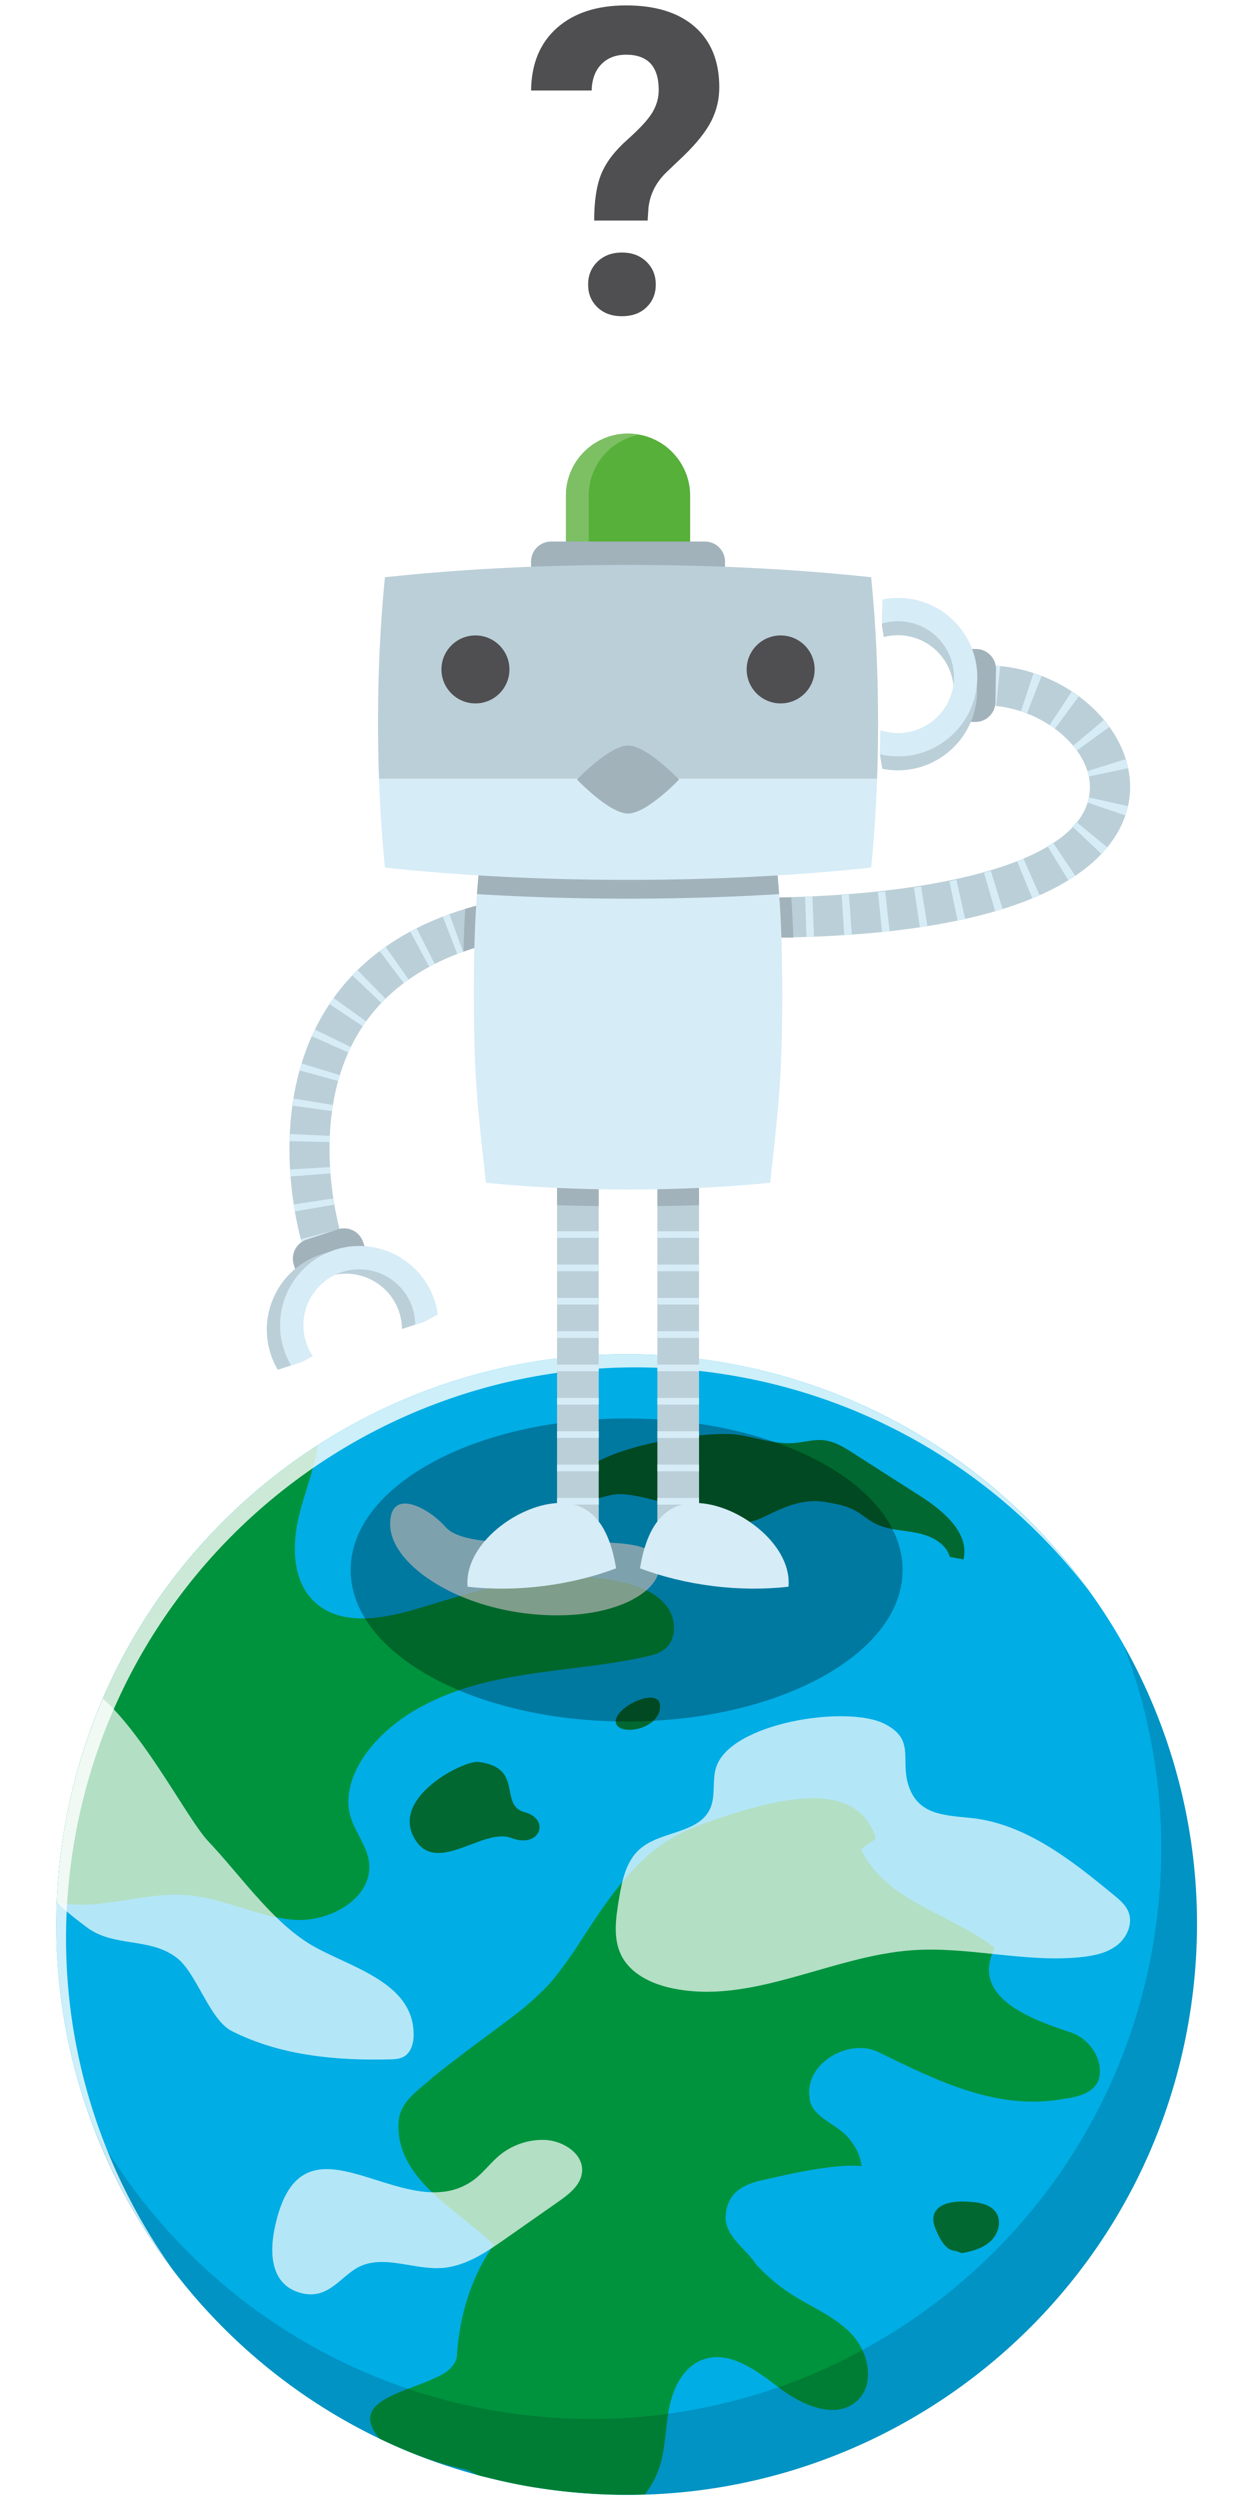 <?xml version="1.0" encoding="UTF-8"?>
<svg width="200px" height="400px" viewBox="0 0 200 400" version="1.1" xmlns="http://www.w3.org/2000/svg" xmlns:xlink="http://www.w3.org/1999/xlink">
    <g id="Page-1" stroke="none" stroke-width="1" fill="none" fill-rule="evenodd">
        <g id="10.0X_404" transform="translate(-152, -184)">
            <g id="Group-5" transform="translate(152, 184)">
                <rect id="Rectangle-Copy" fill="#FFFFFF" x="0" y="0" width="200" height="400"></rect>
                <g id="Page-1" transform="translate(9, 0)">
                    <g id="Group-7" transform="translate(0, 216)">
                        <path d="M77.762,182.167 C27.92,174.711 -6.439,128.264 1.016,78.424 C8.472,28.583 54.919,-5.776 104.759,1.679 C154.601,9.134 188.96,55.582 181.505,105.422 C174.049,155.263 127.602,189.623 77.762,182.167 Z" id="Fill-1" fill="#00ADE5"></path>
                        <path d="M166.711,116.997 C167.802,113.724 165.366,110.275 162.525,109.26 C156.439,107.232 146.091,103.781 150.148,95.665 C143.249,90.186 132.901,88.361 128.843,80.041 C128.64,79.636 131.278,78.418 131.075,78.012 C128.031,68.273 114.842,72.128 107.144,74.542 C105.306,75.138 103.581,75.781 102.059,76.389 C92.928,79.838 87.856,88.563 82.781,96.29 C81.684,97.886 80.551,99.453 79.333,100.941 C77.912,102.564 76.493,103.781 74.848,105.245 C73.244,106.514 71.623,107.726 70,108.931 C66.753,111.341 63.507,113.724 60.261,116.362 C58.028,118.391 54.984,120.218 54.782,123.464 C54.173,132.595 64.116,137.464 70.001,143.146 C68.173,145.784 66.803,148.624 65.84,151.592 C64.876,154.56 64.319,157.654 64.116,160.799 C64.116,161.813 63.304,162.828 62.493,163.437 C57.825,166.683 46.056,167.494 51.737,174.191 C55.437,175.952 60.261,178.046 65.332,179.061 C66.145,179.264 66.973,179.904 67.784,180.108 C71.031,180.919 74.261,181.698 77.762,182.167 C80.525,182.58 83.279,182.858 86.015,183.012 C88.751,183.166 91.471,183.195 94.169,183.112 C95.242,181.712 96.093,180.144 96.607,178.453 C97.53,175.412 97.467,172.163 98.111,169.051 C98.752,165.94 100.381,162.717 103.357,161.576 C105.502,160.754 107.674,161.178 109.766,162.157 C111.857,163.135 113.868,164.669 115.687,166.065 C119.326,168.857 124.76,171.231 128.137,168.128 C131.092,165.412 129.964,160.271 127.184,157.378 C124.406,154.483 120.501,153.007 117.162,150.781 C115.262,149.516 113.533,147.993 111.967,146.303 C110.379,143.754 106.726,141.726 107.126,138.26 C107.433,135.021 109.616,133.707 112.281,132.981 C114.982,132.382 117.703,131.728 120.457,131.248 C123.364,130.768 126.002,130.363 128.843,130.566 C128.64,128.74 127.828,127.319 126.611,125.898 C124.582,123.666 120.727,122.652 120.524,119.609 C119.712,114.129 126.814,110.072 131.481,112.303 C141.017,116.971 150.757,121.841 161.445,119.775 C163.515,119.499 165.796,118.894 166.711,116.997" id="Fill-4" fill="#00933D"></path>
                        <path d="M143.924,144.142 C142.523,144.141 141.636,142.681 141.037,141.415 C140.601,140.493 140.155,139.479 140.398,138.49 C140.886,136.499 143.536,136.165 145.584,136.254 C147.379,136.331 149.462,136.566 150.416,138.09 C151.302,139.506 150.702,141.481 149.47,142.61 C148.238,143.739 146.543,144.199 144.9,144.502" id="Fill-6" fill="#006830"></path>
                        <path d="M97.756,41.099 C96.307,39.111 93.903,38.06 91.534,37.402 C80.604,34.376 69.07,37.963 58.218,41.254 C52.561,42.97 45.677,44.357 41.35,40.328 C37.726,36.952 37.679,31.204 38.868,26.396 C39.793,22.66 41.29,18.999 41.862,15.229 C20.574,28.954 5.058,51.404 1.017,78.424 C0.515,81.778 0.218,85.113 0.086,88.427 C2.367,88.841 4.785,88.823 7.084,88.578 C11.766,88.08 16.421,86.826 21.111,87.234 C26.907,87.737 32.272,90.745 38.074,91.172 C43.877,91.6 50.87,87.561 50.025,81.804 C49.644,79.203 47.748,77.069 47.045,74.537 C46.058,70.974 47.586,67.15 49.825,64.209 C54.682,57.828 62.585,54.479 70.427,52.795 C78.269,51.112 86.361,50.821 94.196,49.105 C95.344,48.854 96.53,48.55 97.43,47.793 C99.311,46.208 99.205,43.086 97.756,41.099" id="Fill-8" fill="#00933D"></path>
                        <path d="M108.561,13.504 C111.712,13.873 114.783,15.125 117.948,14.895 C119.59,14.775 121.216,14.256 122.852,14.445 C124.572,14.644 126.099,15.601 127.557,16.535 C131.125,18.817 134.694,21.099 138.262,23.382 C141.945,25.737 146.142,29.253 145.159,33.513 C144.429,33.376 143.699,33.238 142.969,33.101 C142.345,30.895 139.936,29.711 137.688,29.263 C135.44,28.815 133.046,28.809 131.009,27.757 C129.863,27.166 128.897,26.272 127.762,25.661 C126.325,24.887 124.683,24.601 123.074,24.326 C118.878,23.607 115.353,25.737 112.717,26.931 C110.08,28.125 108.405,27.416 106.215,27.098 C104.024,26.778 94.457,23.045 90.101,23.059 C86.735,23.069 81.386,26.794 82.977,21.398 C84.688,15.596 103.704,12.935 108.561,13.504" id="Fill-10" fill="#006830"></path>
                        <path d="M66.792,132.791 C68.327,131.662 69.458,130.066 70.924,128.85 C72.923,127.194 75.537,126.3 78.13,126.386 C81.097,126.485 84.438,128.614 84.126,131.566 C83.91,133.62 82.063,135.057 80.372,136.242 C77.569,138.207 74.767,140.171 71.964,142.136 C69.159,144.102 66.24,146.117 62.873,146.736 C58.128,147.609 53.317,144.801 49.015,146.441 C45.653,147.723 43.802,152.181 39.059,150.859 C34.32,149.54 34.083,144.579 34.969,140.385 C39.328,119.778 55.664,140.975 66.792,132.791" id="Fill-12" fill-opacity="0.7" fill="#FFFFFF"></path>
                        <path d="M105.585,66.756 C104.895,68.888 105.547,71.329 104.625,73.372 C102.8,77.41 96.713,76.92 93.379,79.838 C91.108,81.826 90.488,85.056 90.001,88.035 C89.519,90.986 89.069,94.165 90.4,96.844 C91.871,99.804 95.184,101.395 98.415,102.094 C111.214,104.868 123.836,96.99 136.898,96.043 C145.933,95.387 154.995,98.081 164.005,97.138 C166.033,96.925 168.127,96.492 169.737,95.238 C171.348,93.986 172.32,91.717 171.529,89.836 C171.075,88.756 170.137,87.968 169.233,87.223 C162.398,81.591 154.997,75.714 146.181,74.856 C141.75,74.426 137.876,74.246 136.379,69.72 C134.976,65.479 137.561,62.293 132.427,59.768 C126.348,56.778 107.884,59.649 105.585,66.756" id="Fill-14" fill-opacity="0.7" fill="#FFFFFF"></path>
                        <path d="M40.088,94.752 C34.056,90.821 29.306,83.865 24.32,78.605 C21.09,75.197 14.443,62.077 7.467,55.775 C4.417,62.857 2.211,70.439 1.016,78.424 C0.519,81.752 0.221,85.063 0.088,88.35 C1.526,89.809 3.19,91.092 4.826,92.326 C9.231,95.647 14.84,93.9 19.245,97.22 C22.466,99.648 24.505,107.158 28.104,108.981 C35.811,112.881 44.713,113.717 53.348,113.504 C54.138,113.485 54.964,113.448 55.644,113.048 C56.7,112.431 57.127,111.106 57.172,109.884 C57.517,100.757 45.954,98.573 40.088,94.752" id="Fill-16" fill-opacity="0.7" fill="#FFFFFF"></path>
                        <path d="M170.779,47.212 C176.219,61.412 178.2,77.158 175.791,93.27 C168.335,143.11 121.888,177.47 72.048,170.014 C43.082,165.682 19.366,148.166 6.028,124.483 C17.415,154.21 44.032,177.121 77.761,182.167 C127.602,189.623 174.049,155.263 181.505,105.422 C184.627,84.547 180.393,64.28 170.779,47.212" id="Fill-18" fill-opacity="0.15" fill="#000000"></path>
                        <path d="M2.582,80.541 C10.038,30.7 56.485,-3.659 106.326,3.796 C130.777,7.454 151.485,20.51 165.375,38.733 C151.503,19.405 130.149,5.477 104.76,1.679 C54.919,-5.777 8.472,28.584 1.016,78.424 C-2.781,103.813 4.289,128.307 18.711,147.229 C5.349,128.615 -1.076,104.992 2.582,80.541" id="Fill-21" fill-opacity="0.8" fill="#FFFFFF" style="mix-blend-mode: soft-light;"></path>
                        <path d="M62.288,28.323 C66.713,33.355 90.699,28.635 95.108,32.28 C99.516,35.924 92.764,42.953 78.697,42.432 C64.631,41.912 53.697,34.471 53.436,28.168 C53.176,21.866 59.456,25.103 62.288,28.323" id="Fill-23" fill-opacity="0.7" fill="#FFFFFF"></path>
                        <path d="M67.514,65.909 C74.937,66.791 70.721,72.814 74.937,73.946 C79.152,75.078 77.388,79.839 72.804,78.076 C68.219,76.313 60.601,84.424 57.18,77.9 C53.76,71.375 65.272,65.642 67.514,65.909" id="Fill-25" fill="#006830"></path>
                        <path d="M96.609,57.268 C96.256,60.971 89.484,61.853 89.52,59.384 C89.556,56.915 96.962,53.565 96.609,57.268" id="Fill-27" fill="#006830"></path>
                    </g>
                    <g id="Group-6" transform="translate(33, 0)">
                        <path d="M102.416,251.197 C102.416,264.586 82.647,275.44 58.26,275.44 C33.874,275.44 14.104,264.586 14.104,251.197 C14.104,237.809 33.874,226.955 58.26,226.955 C82.647,226.955 102.416,237.809 102.416,251.197" id="Fill-29" fill-opacity="0.3" fill="#000000"></path>
                        <path d="M79.377,150.037 L79.377,143.609 C103.656,143.609 132.109,139.022 132.39,126.093 C132.53,119.67 124.75,113.254 116.381,112.89 L116.661,106.468 C128.681,106.99 139.035,116.226 138.817,126.233 C138.662,133.39 132.559,150.037 79.377,150.037" id="Fill-31" fill="#BBCFD8"></path>
                        <path d="M117.382,112.963 C117.05,112.929 116.716,112.905 116.381,112.89 L116.661,106.467 C117.12,106.487 117.58,106.521 118.035,106.567 L117.382,112.963 Z M122.313,114.162 C121.995,114.039 121.675,113.923 121.35,113.815 L123.364,107.711 C123.795,107.853 124.222,108.007 124.644,108.17 L122.313,114.162 Z M126.775,116.612 C126.503,116.411 126.224,116.217 125.939,116.03 L129.47,110.658 C129.851,110.908 130.225,111.169 130.588,111.436 L126.775,116.612 Z M130.289,120.094 C130.1,119.834 129.902,119.581 129.693,119.331 L134.619,115.201 C134.924,115.564 135.214,115.937 135.489,116.315 L130.289,120.094 Z M132.211,124.232 C132.151,123.946 132.076,123.662 131.988,123.381 L138.123,121.459 C138.274,121.943 138.402,122.433 138.504,122.911 L132.211,124.232 Z M138.071,130.469 L131.982,128.401 C132.072,128.14 132.148,127.869 132.207,127.595 L138.485,128.988 C138.373,129.488 138.233,129.987 138.071,130.469 L138.071,130.469 Z M134.246,136.649 L129.576,132.228 C129.801,131.991 130.013,131.752 130.21,131.511 L135.184,135.584 C134.891,135.943 134.578,136.298 134.246,136.649 L134.246,136.649 Z M128.945,140.86 L125.588,135.378 C125.892,135.191 126.187,135.002 126.471,134.811 L130.063,140.143 C129.704,140.384 129.332,140.624 128.945,140.86 L128.945,140.86 Z M123.175,143.75 L120.733,137.803 C121.08,137.66 121.419,137.517 121.749,137.37 L124.347,143.251 C123.966,143.419 123.575,143.586 123.175,143.75 L123.175,143.75 Z M117.229,145.807 L115.439,139.632 C115.806,139.525 116.166,139.417 116.519,139.307 L118.426,145.446 C118.034,145.569 117.635,145.688 117.229,145.807 L117.229,145.807 Z M111.215,147.293 L109.903,141 C110.281,140.921 110.654,140.84 111.021,140.758 L112.423,147.033 C112.026,147.121 111.624,147.208 111.215,147.293 L111.215,147.293 Z M105.176,148.365 L104.228,142.007 C104.614,141.95 104.995,141.891 105.373,141.83 L106.384,148.179 C105.987,148.243 105.584,148.305 105.176,148.365 L105.176,148.365 Z M99.13,149.119 L98.47,142.724 L99.63,142.601 L100.336,148.991 L99.13,149.119 Z M93.076,149.621 L92.661,143.206 L93.828,143.127 L94.285,149.539 L93.076,149.621 Z M87.035,149.914 L86.817,143.489 L87.992,143.446 L88.24,149.871 L87.035,149.914 Z M80.997,150.032 L80.956,143.603 L82.129,143.593 L82.205,150.021 L80.997,150.032 Z" id="Fill-33" fill="#D6ECF7"></path>
                        <path d="M81.758,143.608 L81.758,150.037 C82.838,150.037 83.893,150.028 84.934,150.014 C84.857,147.688 84.746,145.601 84.605,143.59 C83.667,143.601 82.72,143.608 81.758,143.608" id="Fill-35" fill="#A1B2BB"></path>
                        <path d="M112.948,115.493 L114.019,115.51 C115.78,115.539 117.244,114.123 117.272,112.362 L117.359,107.093 C117.387,105.333 115.971,103.87 114.211,103.841 L113.139,103.823 L112.948,115.493 Z" id="Fill-37" fill="#A1B2BB"></path>
                        <polygon id="Fill-39" fill="#BBCFD8" points="63.179 247.749 69.847 247.749 69.847 186.327 63.179 186.327"></polygon>
                        <path d="M63.179,187.394 L69.847,187.394 L69.847,186.327 L63.179,186.327 L63.179,187.394 Z M63.179,192.729 L69.847,192.729 L69.847,191.662 L63.179,191.662 L63.179,192.729 Z M63.179,198.063 L69.847,198.063 L69.847,196.997 L63.179,196.997 L63.179,198.063 Z M63.179,203.397 L69.847,203.397 L69.847,202.331 L63.179,202.331 L63.179,203.397 Z M63.179,208.732 L69.847,208.732 L69.847,207.665 L63.179,207.665 L63.179,208.732 Z M63.179,214.066 L69.847,214.066 L69.847,212.999 L63.179,212.999 L63.179,214.066 Z M63.179,219.4 L69.847,219.4 L69.847,218.333 L63.179,218.333 L63.179,219.4 Z M63.179,224.734 L69.847,224.734 L69.847,223.668 L63.179,223.668 L63.179,224.734 Z M63.179,230.069 L69.847,230.069 L69.847,229.003 L63.179,229.003 L63.179,230.069 Z M63.179,235.403 L69.847,235.403 L69.847,234.337 L63.179,234.337 L63.179,235.403 Z M63.179,240.738 L69.847,240.738 L69.847,239.671 L63.179,239.671 L63.179,240.738 Z M63.179,246.072 L69.847,246.072 L69.847,245.005 L63.179,245.005 L63.179,246.072 Z" id="Fill-41" fill="#D6ECF7"></path>
                        <path d="M63.186,184.136 L63.186,192.98 C65.445,192.957 67.667,192.905 69.841,192.825 L69.841,184.136 L63.186,184.136 Z" id="Fill-42" fill="#A1B2BB"></path>
                        <polygon id="Fill-43" fill="#BBCFD8" points="47.127 247.749 53.795 247.749 53.795 186.327 47.127 186.327"></polygon>
                        <path d="M47.127,187.395 L53.795,187.395 L53.795,186.328 L47.127,186.328 L47.127,187.395 Z M47.127,192.729 L53.795,192.729 L53.795,191.662 L47.127,191.662 L47.127,192.729 Z M47.127,198.063 L53.795,198.063 L53.795,196.997 L47.127,196.997 L47.127,198.063 Z M47.127,203.397 L53.795,203.397 L53.795,202.331 L47.127,202.331 L47.127,203.397 Z M47.127,208.732 L53.795,208.732 L53.795,207.665 L47.127,207.665 L47.127,208.732 Z M47.127,214.066 L53.795,214.066 L53.795,212.999 L47.127,212.999 L47.127,214.066 Z M47.127,219.4 L53.795,219.4 L53.795,218.333 L47.127,218.333 L47.127,219.4 Z M47.127,224.734 L53.795,224.734 L53.795,223.668 L47.127,223.668 L47.127,224.734 Z M47.127,230.068 L53.795,230.068 L53.795,229.002 L47.127,229.002 L47.127,230.068 Z M47.127,235.403 L53.795,235.403 L53.795,234.336 L47.127,234.336 L47.127,235.403 Z M47.127,240.737 L53.795,240.737 L53.795,239.67 L47.127,239.67 L47.127,240.737 Z M47.127,246.072 L53.795,246.072 L53.795,245.005 L47.127,245.005 L47.127,246.072 Z" id="Fill-44" fill="#D6ECF7"></path>
                        <path d="M53.789,184.136 L53.789,192.98 C51.53,192.957 49.309,192.905 47.134,192.825 L47.134,184.136 L53.789,184.136 Z" id="Fill-45" fill="#A1B2BB"></path>
                        <path d="M70.602,240.559 C77.025,241.355 84.726,247.479 84.163,253.875 C80.403,254.306 76.328,254.298 72.113,253.776 C67.898,253.254 63.944,252.267 60.403,250.932 C61.417,244.593 64.179,239.764 70.602,240.559" id="Fill-46" fill="#D6ECF7"></path>
                        <path d="M46.372,240.559 C39.95,241.355 32.249,247.479 32.811,253.875 C36.572,254.306 40.648,254.298 44.862,253.776 C49.077,253.254 53.03,252.267 56.572,250.932 C55.558,244.593 52.795,239.764 46.372,240.559" id="Fill-47" fill="#D6ECF7"></path>
                        <path d="M99.118,100.156 L99.406,101.926 C100.17,101.727 100.971,101.621 101.798,101.634 C106.73,101.715 110.676,105.793 110.595,110.724 C110.514,115.655 106.437,119.601 101.505,119.521 C100.563,119.505 99.658,119.343 98.809,119.059 L98.783,120.682 L99.159,123.003 C99.899,123.152 100.662,123.242 101.445,123.254 C108.434,123.369 114.215,117.775 114.328,110.785 C114.443,103.795 108.849,98.015 101.86,97.901 C100.932,97.885 100.027,97.974 99.151,98.15 L99.118,100.156 Z" id="Fill-48" fill="#BBCFD8"></path>
                        <path d="M99.125,99.773 C99.982,99.516 100.893,99.383 101.835,99.399 C106.766,99.479 110.713,103.557 110.632,108.488 C110.551,113.42 106.473,117.366 101.542,117.286 C100.6,117.27 99.694,117.108 98.846,116.822 L98.782,120.681 C99.651,120.886 100.553,121.003 101.481,121.019 C108.471,121.133 114.251,115.54 114.366,108.55 C114.479,101.56 108.885,95.78 101.896,95.666 C100.969,95.65 100.063,95.738 99.188,95.914 L99.125,99.773 Z" id="Fill-49" fill="#D6ECF7"></path>
                        <path d="M6.461,199.446 C6.198,198.606 0.129,178.682 9.629,162.385 C15.055,153.077 24.372,146.945 37.323,144.159 L38.669,150.417 C27.551,152.809 19.642,157.92 15.16,165.608 C7.066,179.491 12.514,197.355 12.57,197.535 L6.461,199.446 Z" id="Fill-50" fill="#BBCFD8"></path>
                        <path d="M35.901,151.086 L34.235,144.905 C34.593,144.809 34.956,144.714 35.324,144.623 L36.876,150.833 C36.547,150.915 36.222,150.999 35.901,151.086 L35.901,151.086 Z M31.155,152.629 L28.848,146.658 C29.198,146.522 29.553,146.39 29.914,146.26 L32.088,152.281 C31.772,152.395 31.462,152.511 31.155,152.629 L31.155,152.629 Z M26.683,154.681 L23.639,149.05 C23.974,148.869 24.314,148.691 24.661,148.515 L27.551,154.227 C27.257,154.376 26.968,154.527 26.683,154.681 L26.683,154.681 Z M22.598,157.29 L18.75,152.174 C19.057,151.944 19.374,151.712 19.695,151.487 L23.377,156.723 C23.112,156.909 22.853,157.098 22.598,157.29 L22.598,157.29 Z M19.013,160.474 L14.375,156.061 C14.646,155.776 14.923,155.494 15.201,155.223 L19.682,159.793 C19.458,160.013 19.233,160.242 19.013,160.474 L19.013,160.474 Z M16.037,164.201 L10.708,160.655 C10.926,160.326 11.152,160 11.378,159.685 L16.579,163.416 C16.397,163.671 16.214,163.934 16.037,164.201 L16.037,164.201 Z M13.73,168.401 L7.885,165.791 C8.044,165.432 8.211,165.075 8.379,164.73 L14.135,167.529 C13.995,167.818 13.86,168.109 13.73,168.401 L13.73,168.401 Z M12.105,172.963 L5.932,171.268 C6.034,170.895 6.141,170.524 6.256,170.152 L12.375,172.029 C12.281,172.34 12.19,172.651 12.105,172.963 L12.105,172.963 Z M11.127,177.776 L4.785,176.904 C4.837,176.527 4.893,176.15 4.954,175.771 L11.273,176.797 C11.219,177.125 11.172,177.451 11.127,177.776 L11.127,177.776 Z M10.739,182.731 L4.339,182.584 C4.347,182.209 4.359,181.83 4.377,181.448 L10.772,181.732 C10.757,182.068 10.746,182.401 10.739,182.731 L10.739,182.731 Z M4.496,188.235 C4.467,187.865 4.443,187.49 4.42,187.109 L10.811,186.74 C10.83,187.08 10.853,187.415 10.879,187.744 L4.496,188.235 Z M5.187,193.823 C5.126,193.466 5.066,193.094 5.007,192.71 L11.336,191.75 C11.388,192.094 11.443,192.425 11.496,192.744 L5.187,193.823 Z M6.461,199.447 C6.447,199.402 6.318,198.987 6.13,198.263 L12.326,196.656 C12.473,197.222 12.57,197.534 12.571,197.538 L6.461,199.447 Z" id="Fill-51" fill="#D6ECF7"></path>
                        <path d="M37.323,144.159 C35.627,144.523 34.001,144.953 32.431,145.432 C32.306,147.527 32.215,149.748 32.157,152.269 C34.19,151.536 36.357,150.914 38.669,150.417 L37.323,144.159 Z" id="Fill-52" fill="#A1B2BB"></path>
                        <path d="M16.438,199.753 L16.103,198.734 C15.554,197.061 13.737,196.142 12.064,196.69 L7.056,198.335 C5.383,198.884 4.465,200.702 5.015,202.374 L5.348,203.393 L16.438,199.753 Z" id="Fill-53" fill="#A1B2BB"></path>
                        <path d="M6.11,217.96 C5.587,217.234 5.163,216.417 4.869,215.523 C3.331,210.836 5.892,205.772 10.577,204.234 C15.263,202.696 20.327,205.257 21.866,209.943 C22.159,210.837 22.303,211.746 22.312,212.641 L25.978,211.438 C25.887,210.55 25.703,209.659 25.414,208.778 C23.233,202.136 16.055,198.505 9.412,200.686 C2.771,202.866 -0.859,210.045 1.322,216.687 C1.611,217.569 1.99,218.395 2.443,219.164 L6.11,217.96 Z" id="Fill-54" fill="#BBCFD8"></path>
                        <path d="M6.474,217.84 L8.053,216.99 C7.614,216.333 7.251,215.611 6.994,214.825 C5.454,210.138 8.015,205.075 12.701,203.536 C17.388,201.999 22.452,204.559 23.99,209.245 C24.283,210.14 24.427,211.049 24.435,211.944 L25.978,211.438 L28.048,210.323 C27.947,209.574 27.782,208.824 27.538,208.081 C25.357,201.439 18.18,197.808 11.538,199.989 C4.895,202.169 1.265,209.347 3.446,215.989 C3.735,216.871 4.114,217.697 4.567,218.466 L6.474,217.84 Z" id="Fill-55" fill="#D6ECF7"></path>
                        <path d="M58.488,190.326 C50.325,190.326 42.607,189.934 35.744,189.24 C34.512,177.857 33.812,172.837 33.812,159.088 C33.812,145.338 34.512,140.09 35.744,128.708 C42.607,128.012 50.325,127.621 58.488,127.621 C66.65,127.621 74.367,128.012 81.231,128.708 C82.462,140.09 83.162,145.338 83.163,159.088 C83.162,172.837 82.462,177.857 81.231,189.24 C74.367,189.934 66.65,190.326 58.488,190.326" id="Fill-56" fill="#D6ECF7"></path>
                        <path d="M58.488,127.621 C50.325,127.621 42.607,128.012 35.744,128.707 C35.126,134.419 34.642,138.586 34.313,143.057 C41.662,143.512 49.432,143.767 57.481,143.786 L59.494,143.786 C67.542,143.767 75.314,143.512 82.662,143.057 C82.333,138.586 81.849,134.419 81.231,128.707 C74.367,128.012 66.65,127.621 58.488,127.621" id="Fill-57" fill="#A1B2BB"></path>
                        <path d="M58.488,69.379 C52.999,69.379 48.55,73.828 48.55,79.316 L48.55,99.384 L68.425,99.384 L68.425,79.316 C68.425,73.828 63.976,69.379 58.488,69.379" id="Fill-58" fill="#56B039"></path>
                        <path d="M60.31,69.549 C59.718,69.44 59.11,69.379 58.488,69.379 C53,69.379 48.55,73.827 48.55,79.316 L48.55,99.384 L52.195,99.384 L52.195,79.316 C52.195,74.451 55.693,70.405 60.31,69.549" id="Fill-59" fill="#7DC064"></path>
                        <path d="M70.804,103.066 L46.171,103.066 C44.411,103.066 42.97,101.626 42.97,99.865 L42.97,89.845 C42.97,88.085 44.411,86.645 46.171,86.645 L70.804,86.645 C72.564,86.645 74.004,88.085 74.004,89.845 L74.004,99.865 C74.004,101.626 72.564,103.066 70.804,103.066" id="Fill-60" fill="#A1B2BB"></path>
                        <path d="M97.386,92.359 C85.762,91.1 72.533,90.386 58.493,90.386 L58.482,90.386 C44.441,90.386 31.213,91.1 19.59,92.359 C18.88,99.367 18.48,107.248 18.48,115.584 C18.48,118.663 18.535,121.681 18.64,124.615 L98.336,124.615 C98.44,121.681 98.494,118.663 98.494,115.584 C98.494,107.248 98.095,99.367 97.386,92.359" id="Fill-61" fill="#BBCFD8"></path>
                        <path d="M39.508,107.108 C39.508,110.112 37.073,112.547 34.07,112.547 C31.066,112.547 28.631,110.112 28.631,107.108 C28.631,104.105 31.066,101.67 34.07,101.67 C37.073,101.67 39.508,104.105 39.508,107.108" id="Fill-62" fill="#4F4E50"></path>
                        <path d="M88.344,107.108 C88.344,110.112 85.909,112.547 82.905,112.547 C79.902,112.547 77.467,110.112 77.467,107.108 C77.467,104.105 79.902,101.67 82.905,101.67 C85.909,101.67 88.344,104.105 88.344,107.108" id="Fill-63" fill="#4F4E50"></path>
                        <path d="M57.481,140.781 L59.494,140.781 C73.161,140.747 86.039,140.039 97.385,138.812 C97.832,134.392 98.157,129.624 98.336,124.615 L18.64,124.615 C18.818,129.624 19.142,134.392 19.589,138.812 C30.936,140.039 43.813,140.747 57.481,140.781" id="Fill-64" fill="#D6ECF7"></path>
                        <path d="M58.488,119.29 C55.483,119.29 50.327,124.728 50.327,124.728 C50.327,124.728 55.483,130.167 58.488,130.167 C61.491,130.167 66.647,124.728 66.647,124.728 C66.647,124.728 61.491,119.29 58.488,119.29" id="Fill-65" fill="#A1B2BB"></path>
                        <path d="M52.097,45.533 C52.097,44.045 52.605,42.818 53.618,41.851 C54.632,40.884 55.93,40.403 57.512,40.403 C59.094,40.403 60.392,40.884 61.405,41.851 C62.419,42.818 62.926,44.045 62.926,45.533 C62.926,46.998 62.431,48.209 61.438,49.165 C60.448,50.12 59.138,50.596 57.512,50.596 C55.885,50.596 54.576,50.12 53.585,49.165 C52.593,48.209 52.097,46.998 52.097,45.533 L52.097,45.533 Z M53.067,35.29 C53.067,32.167 53.446,29.68 54.204,27.828 C54.96,25.979 56.347,24.154 58.364,22.361 C60.38,20.565 61.722,19.103 62.392,17.977 C63.059,16.849 63.394,15.66 63.394,14.409 C63.394,10.638 61.656,8.753 58.179,8.753 C56.531,8.753 55.212,9.259 54.219,10.277 C53.229,11.293 52.71,12.694 52.665,14.482 L42.973,14.482 C43.018,10.22 44.394,6.887 47.101,4.478 C49.808,2.071 53.501,0.865 58.179,0.865 C62.903,0.865 66.569,2.007 69.176,4.294 C71.782,6.58 73.086,9.808 73.086,13.98 C73.086,15.875 72.663,17.665 71.816,19.35 C70.969,21.032 69.488,22.901 67.372,24.951 L64.664,27.528 C62.971,29.156 62.001,31.064 61.756,33.248 L61.623,35.29 L53.067,35.29 Z" id="Fill-66" fill="#4F4E50"></path>
                    </g>
                </g>
            </g>
        </g>
    </g>
</svg>